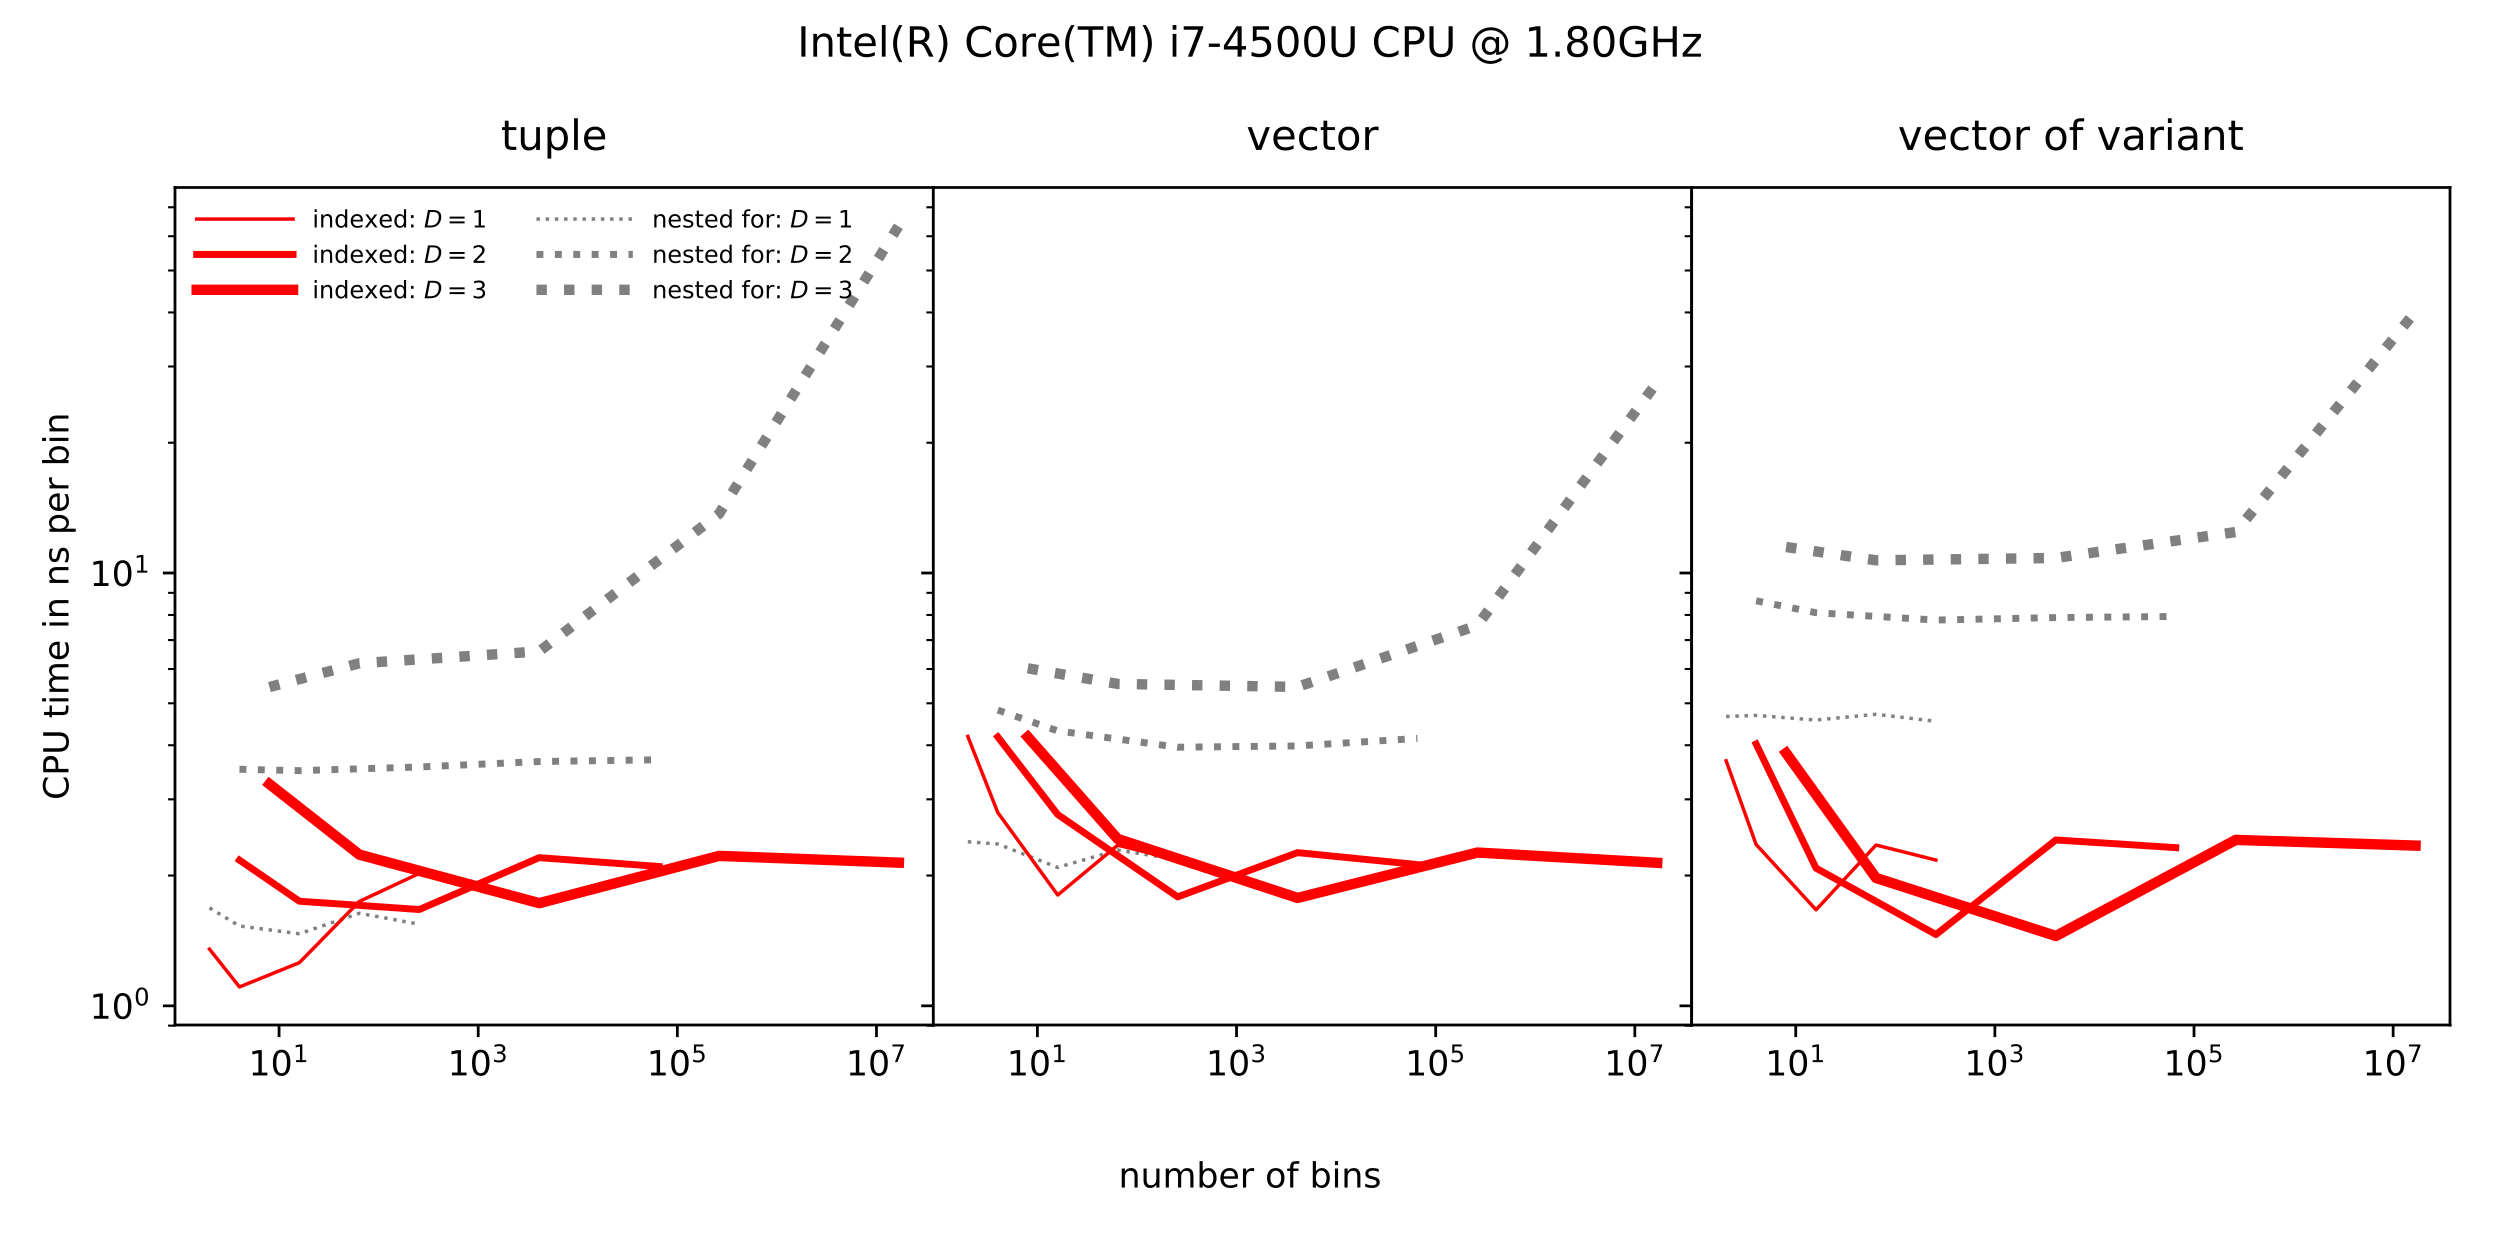 <?xml version="1.0" encoding="utf-8" standalone="no"?>
<!DOCTYPE svg PUBLIC "-//W3C//DTD SVG 1.1//EN"
  "http://www.w3.org/Graphics/SVG/1.1/DTD/svg11.dtd">
<!-- Created with matplotlib (https://matplotlib.org/) -->
<svg height="360pt" version="1.1" viewBox="0 0 720 360" width="720pt" xmlns="http://www.w3.org/2000/svg" xmlns:xlink="http://www.w3.org/1999/xlink">
 <defs>
  <style type="text/css">
*{stroke-linecap:butt;stroke-linejoin:round;}
  </style>
 </defs>
 <g id="figure_1">
  <g id="patch_1">
   <path d="M 0 360
L 720 360
L 720 0
L 0 0
z
" style="fill:#ffffff;"/>
  </g>
  <g id="axes_1">
   <g id="patch_2">
    <path d="M 50.4 295.2
L 268.8 295.2
L 268.8 54
L 50.4 54
z
" style="fill:#ffffff;"/>
   </g>
   <g id="matplotlib.axis_1">
    <g id="xtick_1">
     <g id="line2d_1">
      <defs>
       <path d="M 0 0
L 0 3.5
" id="m6eda4d4cc4" style="stroke:#000000;stroke-width:0.8;"/>
      </defs>
      <g>
       <use style="stroke:#000000;stroke-width:0.8;" x="80.371" xlink:href="#m6eda4d4cc4" y="295.2"/>
      </g>
     </g>
     <g id="text_1">
      <!-- $\mathdefault{10^{1}}$ -->
      <defs>
       <path d="M 12.406 8.297
L 28.516 8.297
L 28.516 63.922
L 10.984 60.406
L 10.984 69.391
L 28.422 72.906
L 38.281 72.906
L 38.281 8.297
L 54.391 8.297
L 54.391 0
L 12.406 0
z
" id="DejaVuSans-49"/>
       <path d="M 31.781 66.406
Q 24.172 66.406 20.328 58.906
Q 16.5 51.422 16.5 36.375
Q 16.5 21.391 20.328 13.891
Q 24.172 6.391 31.781 6.391
Q 39.453 6.391 43.281 13.891
Q 47.125 21.391 47.125 36.375
Q 47.125 51.422 43.281 58.906
Q 39.453 66.406 31.781 66.406
z
M 31.781 74.219
Q 44.047 74.219 50.516 64.516
Q 56.984 54.828 56.984 36.375
Q 56.984 17.969 50.516 8.266
Q 44.047 -1.422 31.781 -1.422
Q 19.531 -1.422 13.062 8.266
Q 6.594 17.969 6.594 36.375
Q 6.594 54.828 13.062 64.516
Q 19.531 74.219 31.781 74.219
z
" id="DejaVuSans-48"/>
      </defs>
      <g transform="translate(71.571 309.798)scale(0.1 -0.1)">
       <use transform="translate(0 0.684)" xlink:href="#DejaVuSans-49"/>
       <use transform="translate(63.623 0.684)" xlink:href="#DejaVuSans-48"/>
       <use transform="translate(128.203 38.966)scale(0.7)" xlink:href="#DejaVuSans-49"/>
      </g>
     </g>
    </g>
    <g id="xtick_2">
     <g id="line2d_2">
      <g>
       <use style="stroke:#000000;stroke-width:0.8;" x="137.724" xlink:href="#m6eda4d4cc4" y="295.2"/>
      </g>
     </g>
     <g id="text_2">
      <!-- $\mathdefault{10^{3}}$ -->
      <defs>
       <path d="M 40.578 39.312
Q 47.656 37.797 51.625 33
Q 55.609 28.219 55.609 21.188
Q 55.609 10.406 48.188 4.484
Q 40.766 -1.422 27.094 -1.422
Q 22.516 -1.422 17.656 -0.516
Q 12.797 0.391 7.625 2.203
L 7.625 11.719
Q 11.719 9.328 16.594 8.109
Q 21.484 6.891 26.812 6.891
Q 36.078 6.891 40.938 10.547
Q 45.797 14.203 45.797 21.188
Q 45.797 27.641 41.281 31.266
Q 36.766 34.906 28.719 34.906
L 20.219 34.906
L 20.219 43.016
L 29.109 43.016
Q 36.375 43.016 40.234 45.922
Q 44.094 48.828 44.094 54.297
Q 44.094 59.906 40.109 62.906
Q 36.141 65.922 28.719 65.922
Q 24.656 65.922 20.016 65.031
Q 15.375 64.156 9.812 62.312
L 9.812 71.094
Q 15.438 72.656 20.344 73.438
Q 25.25 74.219 29.594 74.219
Q 40.828 74.219 47.359 69.109
Q 53.906 64.016 53.906 55.328
Q 53.906 49.266 50.438 45.094
Q 46.969 40.922 40.578 39.312
z
" id="DejaVuSans-51"/>
      </defs>
      <g transform="translate(128.924 309.798)scale(0.1 -0.1)">
       <use transform="translate(0 0.766)" xlink:href="#DejaVuSans-49"/>
       <use transform="translate(63.623 0.766)" xlink:href="#DejaVuSans-48"/>
       <use transform="translate(128.203 39.047)scale(0.7)" xlink:href="#DejaVuSans-51"/>
      </g>
     </g>
    </g>
    <g id="xtick_3">
     <g id="line2d_3">
      <g>
       <use style="stroke:#000000;stroke-width:0.8;" x="195.076" xlink:href="#m6eda4d4cc4" y="295.2"/>
      </g>
     </g>
     <g id="text_3">
      <!-- $\mathdefault{10^{5}}$ -->
      <defs>
       <path d="M 10.797 72.906
L 49.516 72.906
L 49.516 64.594
L 19.828 64.594
L 19.828 46.734
Q 21.969 47.469 24.109 47.828
Q 26.266 48.188 28.422 48.188
Q 40.625 48.188 47.75 41.5
Q 54.891 34.812 54.891 23.391
Q 54.891 11.625 47.562 5.094
Q 40.234 -1.422 26.906 -1.422
Q 22.312 -1.422 17.547 -0.641
Q 12.797 0.141 7.719 1.703
L 7.719 11.625
Q 12.109 9.234 16.797 8.062
Q 21.484 6.891 26.703 6.891
Q 35.156 6.891 40.078 11.328
Q 45.016 15.766 45.016 23.391
Q 45.016 31 40.078 35.438
Q 35.156 39.891 26.703 39.891
Q 22.75 39.891 18.812 39.016
Q 14.891 38.141 10.797 36.281
z
" id="DejaVuSans-53"/>
      </defs>
      <g transform="translate(186.276 309.798)scale(0.1 -0.1)">
       <use transform="translate(0 0.684)" xlink:href="#DejaVuSans-49"/>
       <use transform="translate(63.623 0.684)" xlink:href="#DejaVuSans-48"/>
       <use transform="translate(128.203 38.966)scale(0.7)" xlink:href="#DejaVuSans-53"/>
      </g>
     </g>
    </g>
    <g id="xtick_4">
     <g id="line2d_4">
      <g>
       <use style="stroke:#000000;stroke-width:0.8;" x="252.429" xlink:href="#m6eda4d4cc4" y="295.2"/>
      </g>
     </g>
     <g id="text_4">
      <!-- $\mathdefault{10^{7}}$ -->
      <defs>
       <path d="M 8.203 72.906
L 55.078 72.906
L 55.078 68.703
L 28.609 0
L 18.312 0
L 43.219 64.594
L 8.203 64.594
z
" id="DejaVuSans-55"/>
      </defs>
      <g transform="translate(243.629 309.798)scale(0.1 -0.1)">
       <use transform="translate(0 0.684)" xlink:href="#DejaVuSans-49"/>
       <use transform="translate(63.623 0.684)" xlink:href="#DejaVuSans-48"/>
       <use transform="translate(128.203 38.966)scale(0.7)" xlink:href="#DejaVuSans-55"/>
      </g>
     </g>
    </g>
   </g>
   <g id="matplotlib.axis_2">
    <g id="ytick_1">
     <g id="line2d_5">
      <defs>
       <path d="M 0 0
L -3.5 0
" id="m97f4f6a214" style="stroke:#000000;stroke-width:0.8;"/>
      </defs>
      <g>
       <use style="stroke:#000000;stroke-width:0.8;" x="50.4" xlink:href="#m97f4f6a214" y="289.678"/>
      </g>
     </g>
     <g id="text_5">
      <!-- $\mathdefault{10^{0}}$ -->
      <g transform="translate(25.8 293.477)scale(0.1 -0.1)">
       <use transform="translate(0 0.766)" xlink:href="#DejaVuSans-49"/>
       <use transform="translate(63.623 0.766)" xlink:href="#DejaVuSans-48"/>
       <use transform="translate(128.203 39.047)scale(0.7)" xlink:href="#DejaVuSans-48"/>
      </g>
     </g>
    </g>
    <g id="ytick_2">
     <g id="line2d_6">
      <g>
       <use style="stroke:#000000;stroke-width:0.8;" x="50.4" xlink:href="#m97f4f6a214" y="165.03"/>
      </g>
     </g>
     <g id="text_6">
      <!-- $\mathdefault{10^{1}}$ -->
      <g transform="translate(25.8 168.829)scale(0.1 -0.1)">
       <use transform="translate(0 0.684)" xlink:href="#DejaVuSans-49"/>
       <use transform="translate(63.623 0.684)" xlink:href="#DejaVuSans-48"/>
       <use transform="translate(128.203 38.966)scale(0.7)" xlink:href="#DejaVuSans-49"/>
      </g>
     </g>
    </g>
    <g id="ytick_3">
     <g id="line2d_7">
      <defs>
       <path d="M 0 0
L -2 0
" id="m41b55c5ae5" style="stroke:#000000;stroke-width:0.6;"/>
      </defs>
      <g>
       <use style="stroke:#000000;stroke-width:0.6;" x="50.4" xlink:href="#m41b55c5ae5" y="295.381"/>
      </g>
     </g>
    </g>
    <g id="ytick_4">
     <g id="line2d_8">
      <g>
       <use style="stroke:#000000;stroke-width:0.6;" x="50.4" xlink:href="#m41b55c5ae5" y="252.155"/>
      </g>
     </g>
    </g>
    <g id="ytick_5">
     <g id="line2d_9">
      <g>
       <use style="stroke:#000000;stroke-width:0.6;" x="50.4" xlink:href="#m41b55c5ae5" y="230.206"/>
      </g>
     </g>
    </g>
    <g id="ytick_6">
     <g id="line2d_10">
      <g>
       <use style="stroke:#000000;stroke-width:0.6;" x="50.4" xlink:href="#m41b55c5ae5" y="214.632"/>
      </g>
     </g>
    </g>
    <g id="ytick_7">
     <g id="line2d_11">
      <g>
       <use style="stroke:#000000;stroke-width:0.6;" x="50.4" xlink:href="#m41b55c5ae5" y="202.553"/>
      </g>
     </g>
    </g>
    <g id="ytick_8">
     <g id="line2d_12">
      <g>
       <use style="stroke:#000000;stroke-width:0.6;" x="50.4" xlink:href="#m41b55c5ae5" y="192.683"/>
      </g>
     </g>
    </g>
    <g id="ytick_9">
     <g id="line2d_13">
      <g>
       <use style="stroke:#000000;stroke-width:0.6;" x="50.4" xlink:href="#m41b55c5ae5" y="184.338"/>
      </g>
     </g>
    </g>
    <g id="ytick_10">
     <g id="line2d_14">
      <g>
       <use style="stroke:#000000;stroke-width:0.6;" x="50.4" xlink:href="#m41b55c5ae5" y="177.109"/>
      </g>
     </g>
    </g>
    <g id="ytick_11">
     <g id="line2d_15">
      <g>
       <use style="stroke:#000000;stroke-width:0.6;" x="50.4" xlink:href="#m41b55c5ae5" y="170.733"/>
      </g>
     </g>
    </g>
    <g id="ytick_12">
     <g id="line2d_16">
      <g>
       <use style="stroke:#000000;stroke-width:0.6;" x="50.4" xlink:href="#m41b55c5ae5" y="127.507"/>
      </g>
     </g>
    </g>
    <g id="ytick_13">
     <g id="line2d_17">
      <g>
       <use style="stroke:#000000;stroke-width:0.6;" x="50.4" xlink:href="#m41b55c5ae5" y="105.558"/>
      </g>
     </g>
    </g>
    <g id="ytick_14">
     <g id="line2d_18">
      <g>
       <use style="stroke:#000000;stroke-width:0.6;" x="50.4" xlink:href="#m41b55c5ae5" y="89.984"/>
      </g>
     </g>
    </g>
    <g id="ytick_15">
     <g id="line2d_19">
      <g>
       <use style="stroke:#000000;stroke-width:0.6;" x="50.4" xlink:href="#m41b55c5ae5" y="77.905"/>
      </g>
     </g>
    </g>
    <g id="ytick_16">
     <g id="line2d_20">
      <g>
       <use style="stroke:#000000;stroke-width:0.6;" x="50.4" xlink:href="#m41b55c5ae5" y="68.035"/>
      </g>
     </g>
    </g>
    <g id="ytick_17">
     <g id="line2d_21">
      <g>
       <use style="stroke:#000000;stroke-width:0.6;" x="50.4" xlink:href="#m41b55c5ae5" y="59.69"/>
      </g>
     </g>
    </g>
    <g id="text_7">
     <!-- CPU time in ns per bin -->
     <defs>
      <path d="M 64.406 67.281
L 64.406 56.891
Q 59.422 61.531 53.781 63.812
Q 48.141 66.109 41.797 66.109
Q 29.297 66.109 22.656 58.469
Q 16.016 50.828 16.016 36.375
Q 16.016 21.969 22.656 14.328
Q 29.297 6.688 41.797 6.688
Q 48.141 6.688 53.781 8.984
Q 59.422 11.281 64.406 15.922
L 64.406 5.609
Q 59.234 2.094 53.438 0.328
Q 47.656 -1.422 41.219 -1.422
Q 24.656 -1.422 15.125 8.703
Q 5.609 18.844 5.609 36.375
Q 5.609 53.953 15.125 64.078
Q 24.656 74.219 41.219 74.219
Q 47.75 74.219 53.531 72.484
Q 59.328 70.75 64.406 67.281
z
" id="DejaVuSans-67"/>
      <path d="M 19.672 64.797
L 19.672 37.406
L 32.078 37.406
Q 38.969 37.406 42.719 40.969
Q 46.484 44.531 46.484 51.125
Q 46.484 57.672 42.719 61.234
Q 38.969 64.797 32.078 64.797
z
M 9.812 72.906
L 32.078 72.906
Q 44.344 72.906 50.609 67.359
Q 56.891 61.812 56.891 51.125
Q 56.891 40.328 50.609 34.812
Q 44.344 29.297 32.078 29.297
L 19.672 29.297
L 19.672 0
L 9.812 0
z
" id="DejaVuSans-80"/>
      <path d="M 8.688 72.906
L 18.609 72.906
L 18.609 28.609
Q 18.609 16.891 22.844 11.734
Q 27.094 6.594 36.625 6.594
Q 46.094 6.594 50.344 11.734
Q 54.594 16.891 54.594 28.609
L 54.594 72.906
L 64.5 72.906
L 64.5 27.391
Q 64.5 13.141 57.438 5.859
Q 50.391 -1.422 36.625 -1.422
Q 22.797 -1.422 15.734 5.859
Q 8.688 13.141 8.688 27.391
z
" id="DejaVuSans-85"/>
      <path id="DejaVuSans-32"/>
      <path d="M 18.312 70.219
L 18.312 54.688
L 36.812 54.688
L 36.812 47.703
L 18.312 47.703
L 18.312 18.016
Q 18.312 11.328 20.141 9.422
Q 21.969 7.516 27.594 7.516
L 36.812 7.516
L 36.812 0
L 27.594 0
Q 17.188 0 13.234 3.875
Q 9.281 7.766 9.281 18.016
L 9.281 47.703
L 2.688 47.703
L 2.688 54.688
L 9.281 54.688
L 9.281 70.219
z
" id="DejaVuSans-116"/>
      <path d="M 9.422 54.688
L 18.406 54.688
L 18.406 0
L 9.422 0
z
M 9.422 75.984
L 18.406 75.984
L 18.406 64.594
L 9.422 64.594
z
" id="DejaVuSans-105"/>
      <path d="M 52 44.188
Q 55.375 50.25 60.062 53.125
Q 64.75 56 71.094 56
Q 79.641 56 84.281 50.016
Q 88.922 44.047 88.922 33.016
L 88.922 0
L 79.891 0
L 79.891 32.719
Q 79.891 40.578 77.094 44.375
Q 74.312 48.188 68.609 48.188
Q 61.625 48.188 57.562 43.547
Q 53.516 38.922 53.516 30.906
L 53.516 0
L 44.484 0
L 44.484 32.719
Q 44.484 40.625 41.703 44.406
Q 38.922 48.188 33.109 48.188
Q 26.219 48.188 22.156 43.531
Q 18.109 38.875 18.109 30.906
L 18.109 0
L 9.078 0
L 9.078 54.688
L 18.109 54.688
L 18.109 46.188
Q 21.188 51.219 25.484 53.609
Q 29.781 56 35.688 56
Q 41.656 56 45.828 52.969
Q 50 49.953 52 44.188
z
" id="DejaVuSans-109"/>
      <path d="M 56.203 29.594
L 56.203 25.203
L 14.891 25.203
Q 15.484 15.922 20.484 11.062
Q 25.484 6.203 34.422 6.203
Q 39.594 6.203 44.453 7.469
Q 49.312 8.734 54.109 11.281
L 54.109 2.781
Q 49.266 0.734 44.188 -0.344
Q 39.109 -1.422 33.891 -1.422
Q 20.797 -1.422 13.156 6.188
Q 5.516 13.812 5.516 26.812
Q 5.516 40.234 12.766 48.109
Q 20.016 56 32.328 56
Q 43.359 56 49.781 48.891
Q 56.203 41.797 56.203 29.594
z
M 47.219 32.234
Q 47.125 39.594 43.094 43.984
Q 39.062 48.391 32.422 48.391
Q 24.906 48.391 20.391 44.141
Q 15.875 39.891 15.188 32.172
z
" id="DejaVuSans-101"/>
      <path d="M 54.891 33.016
L 54.891 0
L 45.906 0
L 45.906 32.719
Q 45.906 40.484 42.875 44.328
Q 39.844 48.188 33.797 48.188
Q 26.516 48.188 22.312 43.547
Q 18.109 38.922 18.109 30.906
L 18.109 0
L 9.078 0
L 9.078 54.688
L 18.109 54.688
L 18.109 46.188
Q 21.344 51.125 25.703 53.562
Q 30.078 56 35.797 56
Q 45.219 56 50.047 50.172
Q 54.891 44.344 54.891 33.016
z
" id="DejaVuSans-110"/>
      <path d="M 44.281 53.078
L 44.281 44.578
Q 40.484 46.531 36.375 47.5
Q 32.281 48.484 27.875 48.484
Q 21.188 48.484 17.844 46.438
Q 14.5 44.391 14.5 40.281
Q 14.5 37.156 16.891 35.375
Q 19.281 33.594 26.516 31.984
L 29.594 31.297
Q 39.156 29.25 43.188 25.516
Q 47.219 21.781 47.219 15.094
Q 47.219 7.469 41.188 3.016
Q 35.156 -1.422 24.609 -1.422
Q 20.219 -1.422 15.453 -0.562
Q 10.688 0.297 5.422 2
L 5.422 11.281
Q 10.406 8.688 15.234 7.391
Q 20.062 6.109 24.812 6.109
Q 31.156 6.109 34.562 8.281
Q 37.984 10.453 37.984 14.406
Q 37.984 18.062 35.516 20.016
Q 33.062 21.969 24.703 23.781
L 21.578 24.516
Q 13.234 26.266 9.516 29.906
Q 5.812 33.547 5.812 39.891
Q 5.812 47.609 11.281 51.797
Q 16.75 56 26.812 56
Q 31.781 56 36.172 55.266
Q 40.578 54.547 44.281 53.078
z
" id="DejaVuSans-115"/>
      <path d="M 18.109 8.203
L 18.109 -20.797
L 9.078 -20.797
L 9.078 54.688
L 18.109 54.688
L 18.109 46.391
Q 20.953 51.266 25.266 53.625
Q 29.594 56 35.594 56
Q 45.562 56 51.781 48.094
Q 58.016 40.188 58.016 27.297
Q 58.016 14.406 51.781 6.484
Q 45.562 -1.422 35.594 -1.422
Q 29.594 -1.422 25.266 0.953
Q 20.953 3.328 18.109 8.203
z
M 48.688 27.297
Q 48.688 37.203 44.609 42.844
Q 40.531 48.484 33.406 48.484
Q 26.266 48.484 22.188 42.844
Q 18.109 37.203 18.109 27.297
Q 18.109 17.391 22.188 11.75
Q 26.266 6.109 33.406 6.109
Q 40.531 6.109 44.609 11.75
Q 48.688 17.391 48.688 27.297
z
" id="DejaVuSans-112"/>
      <path d="M 41.109 46.297
Q 39.594 47.172 37.812 47.578
Q 36.031 48 33.891 48
Q 26.266 48 22.188 43.047
Q 18.109 38.094 18.109 28.812
L 18.109 0
L 9.078 0
L 9.078 54.688
L 18.109 54.688
L 18.109 46.188
Q 20.953 51.172 25.484 53.578
Q 30.031 56 36.531 56
Q 37.453 56 38.578 55.875
Q 39.703 55.766 41.062 55.516
z
" id="DejaVuSans-114"/>
      <path d="M 48.688 27.297
Q 48.688 37.203 44.609 42.844
Q 40.531 48.484 33.406 48.484
Q 26.266 48.484 22.188 42.844
Q 18.109 37.203 18.109 27.297
Q 18.109 17.391 22.188 11.75
Q 26.266 6.109 33.406 6.109
Q 40.531 6.109 44.609 11.75
Q 48.688 17.391 48.688 27.297
z
M 18.109 46.391
Q 20.953 51.266 25.266 53.625
Q 29.594 56 35.594 56
Q 45.562 56 51.781 48.094
Q 58.016 40.188 58.016 27.297
Q 58.016 14.406 51.781 6.484
Q 45.562 -1.422 35.594 -1.422
Q 29.594 -1.422 25.266 0.953
Q 20.953 3.328 18.109 8.203
L 18.109 0
L 9.078 0
L 9.078 75.984
L 18.109 75.984
z
" id="DejaVuSans-98"/>
     </defs>
     <g transform="translate(19.72 230.377)rotate(-90)scale(0.1 -0.1)">
      <use xlink:href="#DejaVuSans-67"/>
      <use x="69.824" xlink:href="#DejaVuSans-80"/>
      <use x="130.127" xlink:href="#DejaVuSans-85"/>
      <use x="203.32" xlink:href="#DejaVuSans-32"/>
      <use x="235.107" xlink:href="#DejaVuSans-116"/>
      <use x="274.316" xlink:href="#DejaVuSans-105"/>
      <use x="302.1" xlink:href="#DejaVuSans-109"/>
      <use x="399.512" xlink:href="#DejaVuSans-101"/>
      <use x="461.035" xlink:href="#DejaVuSans-32"/>
      <use x="492.822" xlink:href="#DejaVuSans-105"/>
      <use x="520.605" xlink:href="#DejaVuSans-110"/>
      <use x="583.984" xlink:href="#DejaVuSans-32"/>
      <use x="615.771" xlink:href="#DejaVuSans-110"/>
      <use x="679.15" xlink:href="#DejaVuSans-115"/>
      <use x="731.25" xlink:href="#DejaVuSans-32"/>
      <use x="763.037" xlink:href="#DejaVuSans-112"/>
      <use x="826.514" xlink:href="#DejaVuSans-101"/>
      <use x="888.037" xlink:href="#DejaVuSans-114"/>
      <use x="929.15" xlink:href="#DejaVuSans-32"/>
      <use x="960.938" xlink:href="#DejaVuSans-98"/>
      <use x="1024.414" xlink:href="#DejaVuSans-105"/>
      <use x="1052.197" xlink:href="#DejaVuSans-110"/>
     </g>
    </g>
   </g>
   <g id="line2d_22">
    <path clip-path="url(#p06d6b278ba)" d="M 60.327 261.465
L 68.96 266.68
L 86.225 268.919
L 103.489 263.03
L 120.754 266.16
" style="fill:none;stroke:#808080;stroke-dasharray:1,1.65;stroke-dashoffset:0;"/>
   </g>
   <g id="line2d_23">
    <path clip-path="url(#p06d6b278ba)" d="M 60.327 273.339
L 68.96 284.236
L 86.225 277.241
L 103.489 259.608
L 120.754 251.538
" style="fill:none;stroke:#ff0000;stroke-linecap:square;"/>
   </g>
   <g id="line2d_24">
    <path clip-path="url(#p06d6b278ba)" d="M 68.96 221.554
L 86.225 221.947
L 120.754 220.889
L 155.284 219.321
L 189.813 218.812
" style="fill:none;stroke:#808080;stroke-dasharray:2,3.3;stroke-dashoffset:0;stroke-width:2;"/>
   </g>
   <g id="line2d_25">
    <path clip-path="url(#p06d6b278ba)" d="M 68.96 247.717
L 86.225 259.551
L 120.754 261.941
L 155.284 247.002
L 189.813 249.554
" style="fill:none;stroke:#ff0000;stroke-linecap:square;stroke-width:2;"/>
   </g>
   <g id="line2d_26">
    <path clip-path="url(#p06d6b278ba)" d="M 77.592 197.859
L 103.489 191.026
L 155.284 187.611
L 207.078 147.986
L 258.873 64.964
" style="fill:none;stroke:#808080;stroke-dasharray:3,4.95;stroke-dashoffset:0;stroke-width:3;"/>
   </g>
   <g id="line2d_27">
    <path clip-path="url(#p06d6b278ba)" d="M 77.592 225.816
L 103.489 246.138
L 155.284 260.115
L 207.078 246.496
L 258.873 248.446
" style="fill:none;stroke:#ff0000;stroke-linecap:square;stroke-width:3;"/>
   </g>
   <g id="patch_3">
    <path d="M 50.4 295.2
L 50.4 54
" style="fill:none;stroke:#000000;stroke-linecap:square;stroke-linejoin:miter;stroke-width:0.8;"/>
   </g>
   <g id="patch_4">
    <path d="M 268.8 295.2
L 268.8 54
" style="fill:none;stroke:#000000;stroke-linecap:square;stroke-linejoin:miter;stroke-width:0.8;"/>
   </g>
   <g id="patch_5">
    <path d="M 50.4 295.2
L 268.8 295.2
" style="fill:none;stroke:#000000;stroke-linecap:square;stroke-linejoin:miter;stroke-width:0.8;"/>
   </g>
   <g id="patch_6">
    <path d="M 50.4 54
L 268.8 54
" style="fill:none;stroke:#000000;stroke-linecap:square;stroke-linejoin:miter;stroke-width:0.8;"/>
   </g>
   <g id="text_8">
    <!-- tuple -->
    <defs>
     <path d="M 8.5 21.578
L 8.5 54.688
L 17.484 54.688
L 17.484 21.922
Q 17.484 14.156 20.5 10.266
Q 23.531 6.391 29.594 6.391
Q 36.859 6.391 41.078 11.031
Q 45.312 15.672 45.312 23.688
L 45.312 54.688
L 54.297 54.688
L 54.297 0
L 45.312 0
L 45.312 8.406
Q 42.047 3.422 37.719 1
Q 33.406 -1.422 27.688 -1.422
Q 18.266 -1.422 13.375 4.438
Q 8.5 10.297 8.5 21.578
z
M 31.109 56
z
" id="DejaVuSans-117"/>
     <path d="M 9.422 75.984
L 18.406 75.984
L 18.406 0
L 9.422 0
z
" id="DejaVuSans-108"/>
    </defs>
    <g transform="translate(144.278 43.176)scale(0.12 -0.12)">
     <use xlink:href="#DejaVuSans-116"/>
     <use x="39.209" xlink:href="#DejaVuSans-117"/>
     <use x="102.588" xlink:href="#DejaVuSans-112"/>
     <use x="166.064" xlink:href="#DejaVuSans-108"/>
     <use x="193.848" xlink:href="#DejaVuSans-101"/>
    </g>
   </g>
   <g id="legend_1">
    <g id="line2d_28">
     <path d="M 56.646 63.09
L 84.406 63.09
" style="fill:none;stroke:#ff0000;stroke-linecap:square;"/>
    </g>
    <g id="line2d_29"/>
    <g id="text_9">
     <!-- indexed: $D=1$ -->
     <defs>
      <path d="M 45.406 46.391
L 45.406 75.984
L 54.391 75.984
L 54.391 0
L 45.406 0
L 45.406 8.203
Q 42.578 3.328 38.25 0.953
Q 33.938 -1.422 27.875 -1.422
Q 17.969 -1.422 11.734 6.484
Q 5.516 14.406 5.516 27.297
Q 5.516 40.188 11.734 48.094
Q 17.969 56 27.875 56
Q 33.938 56 38.25 53.625
Q 42.578 51.266 45.406 46.391
z
M 14.797 27.297
Q 14.797 17.391 18.875 11.75
Q 22.953 6.109 30.078 6.109
Q 37.203 6.109 41.297 11.75
Q 45.406 17.391 45.406 27.297
Q 45.406 37.203 41.297 42.844
Q 37.203 48.484 30.078 48.484
Q 22.953 48.484 18.875 42.844
Q 14.797 37.203 14.797 27.297
z
" id="DejaVuSans-100"/>
      <path d="M 54.891 54.688
L 35.109 28.078
L 55.906 0
L 45.312 0
L 29.391 21.484
L 13.484 0
L 2.875 0
L 24.125 28.609
L 4.688 54.688
L 15.281 54.688
L 29.781 35.203
L 44.281 54.688
z
" id="DejaVuSans-120"/>
      <path d="M 11.719 12.406
L 22.016 12.406
L 22.016 0
L 11.719 0
z
M 11.719 51.703
L 22.016 51.703
L 22.016 39.312
L 11.719 39.312
z
" id="DejaVuSans-58"/>
      <path d="M 16.891 72.906
L 38.094 72.906
Q 54.984 72.906 63.594 65.75
Q 72.219 58.594 72.219 44.484
Q 72.219 35.156 68.938 26.531
Q 65.672 17.922 59.906 12.016
Q 54.109 5.953 45.172 2.969
Q 36.234 0 24.031 0
L 2.688 0
z
M 25.203 64.797
L 14.203 8.109
L 27.094 8.109
Q 43.656 8.109 52.734 17.625
Q 61.812 27.156 61.812 44.484
Q 61.812 54.984 55.953 59.891
Q 50.094 64.797 37.594 64.797
z
" id="DejaVuSans-Oblique-68"/>
      <path d="M 10.594 45.406
L 73.188 45.406
L 73.188 37.203
L 10.594 37.203
z
M 10.594 25.484
L 73.188 25.484
L 73.188 17.188
L 10.594 17.188
z
" id="DejaVuSans-61"/>
     </defs>
     <g transform="translate(89.958 65.519)scale(0.069 -0.069)">
      <use transform="translate(0 0.016)" xlink:href="#DejaVuSans-105"/>
      <use transform="translate(27.783 0.016)" xlink:href="#DejaVuSans-110"/>
      <use transform="translate(91.162 0.016)" xlink:href="#DejaVuSans-100"/>
      <use transform="translate(154.639 0.016)" xlink:href="#DejaVuSans-101"/>
      <use transform="translate(216.162 0.016)" xlink:href="#DejaVuSans-120"/>
      <use transform="translate(275.342 0.016)" xlink:href="#DejaVuSans-101"/>
      <use transform="translate(336.865 0.016)" xlink:href="#DejaVuSans-100"/>
      <use transform="translate(400.342 0.016)" xlink:href="#DejaVuSans-58"/>
      <use transform="translate(434.033 0.016)" xlink:href="#DejaVuSans-32"/>
      <use transform="translate(465.82 0.016)" xlink:href="#DejaVuSans-Oblique-68"/>
      <use transform="translate(562.305 0.016)" xlink:href="#DejaVuSans-61"/>
      <use transform="translate(665.576 0.016)" xlink:href="#DejaVuSans-49"/>
     </g>
    </g>
    <g id="line2d_30">
     <path d="M 56.646 73.277
L 84.406 73.277
" style="fill:none;stroke:#ff0000;stroke-linecap:square;stroke-width:2;"/>
    </g>
    <g id="line2d_31"/>
    <g id="text_10">
     <!-- indexed: $D=2$ -->
     <defs>
      <path d="M 19.188 8.297
L 53.609 8.297
L 53.609 0
L 7.328 0
L 7.328 8.297
Q 12.938 14.109 22.625 23.891
Q 32.328 33.688 34.812 36.531
Q 39.547 41.844 41.422 45.531
Q 43.312 49.219 43.312 52.781
Q 43.312 58.594 39.234 62.25
Q 35.156 65.922 28.609 65.922
Q 23.969 65.922 18.812 64.312
Q 13.672 62.703 7.812 59.422
L 7.812 69.391
Q 13.766 71.781 18.938 73
Q 24.125 74.219 28.422 74.219
Q 39.75 74.219 46.484 68.547
Q 53.219 62.891 53.219 53.422
Q 53.219 48.922 51.531 44.891
Q 49.859 40.875 45.406 35.406
Q 44.188 33.984 37.641 27.219
Q 31.109 20.453 19.188 8.297
z
" id="DejaVuSans-50"/>
     </defs>
     <g transform="translate(89.958 75.706)scale(0.069 -0.069)">
      <use transform="translate(0 0.016)" xlink:href="#DejaVuSans-105"/>
      <use transform="translate(27.783 0.016)" xlink:href="#DejaVuSans-110"/>
      <use transform="translate(91.162 0.016)" xlink:href="#DejaVuSans-100"/>
      <use transform="translate(154.639 0.016)" xlink:href="#DejaVuSans-101"/>
      <use transform="translate(216.162 0.016)" xlink:href="#DejaVuSans-120"/>
      <use transform="translate(275.342 0.016)" xlink:href="#DejaVuSans-101"/>
      <use transform="translate(336.865 0.016)" xlink:href="#DejaVuSans-100"/>
      <use transform="translate(400.342 0.016)" xlink:href="#DejaVuSans-58"/>
      <use transform="translate(434.033 0.016)" xlink:href="#DejaVuSans-32"/>
      <use transform="translate(465.82 0.016)" xlink:href="#DejaVuSans-Oblique-68"/>
      <use transform="translate(562.305 0.016)" xlink:href="#DejaVuSans-61"/>
      <use transform="translate(665.576 0.016)" xlink:href="#DejaVuSans-50"/>
     </g>
    </g>
    <g id="line2d_32">
     <path d="M 56.646 83.464
L 84.406 83.464
" style="fill:none;stroke:#ff0000;stroke-linecap:square;stroke-width:3;"/>
    </g>
    <g id="line2d_33"/>
    <g id="text_11">
     <!-- indexed: $D=3$ -->
     <g transform="translate(89.958 85.893)scale(0.069 -0.069)">
      <use transform="translate(0 0.016)" xlink:href="#DejaVuSans-105"/>
      <use transform="translate(27.783 0.016)" xlink:href="#DejaVuSans-110"/>
      <use transform="translate(91.162 0.016)" xlink:href="#DejaVuSans-100"/>
      <use transform="translate(154.639 0.016)" xlink:href="#DejaVuSans-101"/>
      <use transform="translate(216.162 0.016)" xlink:href="#DejaVuSans-120"/>
      <use transform="translate(275.342 0.016)" xlink:href="#DejaVuSans-101"/>
      <use transform="translate(336.865 0.016)" xlink:href="#DejaVuSans-100"/>
      <use transform="translate(400.342 0.016)" xlink:href="#DejaVuSans-58"/>
      <use transform="translate(434.033 0.016)" xlink:href="#DejaVuSans-32"/>
      <use transform="translate(465.82 0.016)" xlink:href="#DejaVuSans-Oblique-68"/>
      <use transform="translate(562.305 0.016)" xlink:href="#DejaVuSans-61"/>
      <use transform="translate(665.576 0.016)" xlink:href="#DejaVuSans-51"/>
     </g>
    </g>
    <g id="line2d_34">
     <path d="M 154.5 63.09
L 182.26 63.09
" style="fill:none;stroke:#808080;stroke-dasharray:1,1.65;stroke-dashoffset:0;"/>
    </g>
    <g id="line2d_35"/>
    <g id="text_12">
     <!-- nested for: $D=1$ -->
     <defs>
      <path d="M 37.109 75.984
L 37.109 68.5
L 28.516 68.5
Q 23.688 68.5 21.797 66.547
Q 19.922 64.594 19.922 59.516
L 19.922 54.688
L 34.719 54.688
L 34.719 47.703
L 19.922 47.703
L 19.922 0
L 10.891 0
L 10.891 47.703
L 2.297 47.703
L 2.297 54.688
L 10.891 54.688
L 10.891 58.5
Q 10.891 67.625 15.141 71.797
Q 19.391 75.984 28.609 75.984
z
" id="DejaVuSans-102"/>
      <path d="M 30.609 48.391
Q 23.391 48.391 19.188 42.75
Q 14.984 37.109 14.984 27.297
Q 14.984 17.484 19.156 11.844
Q 23.344 6.203 30.609 6.203
Q 37.797 6.203 41.984 11.859
Q 46.188 17.531 46.188 27.297
Q 46.188 37.016 41.984 42.703
Q 37.797 48.391 30.609 48.391
z
M 30.609 56
Q 42.328 56 49.016 48.375
Q 55.719 40.766 55.719 27.297
Q 55.719 13.875 49.016 6.219
Q 42.328 -1.422 30.609 -1.422
Q 18.844 -1.422 12.172 6.219
Q 5.516 13.875 5.516 27.297
Q 5.516 40.766 12.172 48.375
Q 18.844 56 30.609 56
z
" id="DejaVuSans-111"/>
     </defs>
     <g transform="translate(187.812 65.519)scale(0.069 -0.069)">
      <use transform="translate(0 0.016)" xlink:href="#DejaVuSans-110"/>
      <use transform="translate(63.379 0.016)" xlink:href="#DejaVuSans-101"/>
      <use transform="translate(124.902 0.016)" xlink:href="#DejaVuSans-115"/>
      <use transform="translate(177.002 0.016)" xlink:href="#DejaVuSans-116"/>
      <use transform="translate(216.211 0.016)" xlink:href="#DejaVuSans-101"/>
      <use transform="translate(277.734 0.016)" xlink:href="#DejaVuSans-100"/>
      <use transform="translate(341.211 0.016)" xlink:href="#DejaVuSans-32"/>
      <use transform="translate(372.998 0.016)" xlink:href="#DejaVuSans-102"/>
      <use transform="translate(408.203 0.016)" xlink:href="#DejaVuSans-111"/>
      <use transform="translate(469.385 0.016)" xlink:href="#DejaVuSans-114"/>
      <use transform="translate(510.498 0.016)" xlink:href="#DejaVuSans-58"/>
      <use transform="translate(544.189 0.016)" xlink:href="#DejaVuSans-32"/>
      <use transform="translate(575.977 0.016)" xlink:href="#DejaVuSans-Oblique-68"/>
      <use transform="translate(672.461 0.016)" xlink:href="#DejaVuSans-61"/>
      <use transform="translate(775.732 0.016)" xlink:href="#DejaVuSans-49"/>
     </g>
    </g>
    <g id="line2d_36">
     <path d="M 154.5 73.277
L 182.26 73.277
" style="fill:none;stroke:#808080;stroke-dasharray:2,3.3;stroke-dashoffset:0;stroke-width:2;"/>
    </g>
    <g id="line2d_37"/>
    <g id="text_13">
     <!-- nested for: $D=2$ -->
     <g transform="translate(187.812 75.706)scale(0.069 -0.069)">
      <use transform="translate(0 0.016)" xlink:href="#DejaVuSans-110"/>
      <use transform="translate(63.379 0.016)" xlink:href="#DejaVuSans-101"/>
      <use transform="translate(124.902 0.016)" xlink:href="#DejaVuSans-115"/>
      <use transform="translate(177.002 0.016)" xlink:href="#DejaVuSans-116"/>
      <use transform="translate(216.211 0.016)" xlink:href="#DejaVuSans-101"/>
      <use transform="translate(277.734 0.016)" xlink:href="#DejaVuSans-100"/>
      <use transform="translate(341.211 0.016)" xlink:href="#DejaVuSans-32"/>
      <use transform="translate(372.998 0.016)" xlink:href="#DejaVuSans-102"/>
      <use transform="translate(408.203 0.016)" xlink:href="#DejaVuSans-111"/>
      <use transform="translate(469.385 0.016)" xlink:href="#DejaVuSans-114"/>
      <use transform="translate(510.498 0.016)" xlink:href="#DejaVuSans-58"/>
      <use transform="translate(544.189 0.016)" xlink:href="#DejaVuSans-32"/>
      <use transform="translate(575.977 0.016)" xlink:href="#DejaVuSans-Oblique-68"/>
      <use transform="translate(672.461 0.016)" xlink:href="#DejaVuSans-61"/>
      <use transform="translate(775.732 0.016)" xlink:href="#DejaVuSans-50"/>
     </g>
    </g>
    <g id="line2d_38">
     <path d="M 154.5 83.464
L 182.26 83.464
" style="fill:none;stroke:#808080;stroke-dasharray:3,4.95;stroke-dashoffset:0;stroke-width:3;"/>
    </g>
    <g id="line2d_39"/>
    <g id="text_14">
     <!-- nested for: $D=3$ -->
     <g transform="translate(187.812 85.893)scale(0.069 -0.069)">
      <use transform="translate(0 0.016)" xlink:href="#DejaVuSans-110"/>
      <use transform="translate(63.379 0.016)" xlink:href="#DejaVuSans-101"/>
      <use transform="translate(124.902 0.016)" xlink:href="#DejaVuSans-115"/>
      <use transform="translate(177.002 0.016)" xlink:href="#DejaVuSans-116"/>
      <use transform="translate(216.211 0.016)" xlink:href="#DejaVuSans-101"/>
      <use transform="translate(277.734 0.016)" xlink:href="#DejaVuSans-100"/>
      <use transform="translate(341.211 0.016)" xlink:href="#DejaVuSans-32"/>
      <use transform="translate(372.998 0.016)" xlink:href="#DejaVuSans-102"/>
      <use transform="translate(408.203 0.016)" xlink:href="#DejaVuSans-111"/>
      <use transform="translate(469.385 0.016)" xlink:href="#DejaVuSans-114"/>
      <use transform="translate(510.498 0.016)" xlink:href="#DejaVuSans-58"/>
      <use transform="translate(544.189 0.016)" xlink:href="#DejaVuSans-32"/>
      <use transform="translate(575.977 0.016)" xlink:href="#DejaVuSans-Oblique-68"/>
      <use transform="translate(672.461 0.016)" xlink:href="#DejaVuSans-61"/>
      <use transform="translate(775.732 0.016)" xlink:href="#DejaVuSans-51"/>
     </g>
    </g>
   </g>
  </g>
  <g id="axes_2">
   <g id="patch_7">
    <path d="M 268.8 295.2
L 487.2 295.2
L 487.2 54
L 268.8 54
z
" style="fill:#ffffff;"/>
   </g>
   <g id="matplotlib.axis_3">
    <g id="xtick_5">
     <g id="line2d_40">
      <g>
       <use style="stroke:#000000;stroke-width:0.8;" x="298.771" xlink:href="#m6eda4d4cc4" y="295.2"/>
      </g>
     </g>
     <g id="text_15">
      <!-- $\mathdefault{10^{1}}$ -->
      <g transform="translate(289.971 309.798)scale(0.1 -0.1)">
       <use transform="translate(0 0.684)" xlink:href="#DejaVuSans-49"/>
       <use transform="translate(63.623 0.684)" xlink:href="#DejaVuSans-48"/>
       <use transform="translate(128.203 38.966)scale(0.7)" xlink:href="#DejaVuSans-49"/>
      </g>
     </g>
    </g>
    <g id="xtick_6">
     <g id="line2d_41">
      <g>
       <use style="stroke:#000000;stroke-width:0.8;" x="356.124" xlink:href="#m6eda4d4cc4" y="295.2"/>
      </g>
     </g>
     <g id="text_16">
      <!-- $\mathdefault{10^{3}}$ -->
      <g transform="translate(347.324 309.798)scale(0.1 -0.1)">
       <use transform="translate(0 0.766)" xlink:href="#DejaVuSans-49"/>
       <use transform="translate(63.623 0.766)" xlink:href="#DejaVuSans-48"/>
       <use transform="translate(128.203 39.047)scale(0.7)" xlink:href="#DejaVuSans-51"/>
      </g>
     </g>
    </g>
    <g id="xtick_7">
     <g id="line2d_42">
      <g>
       <use style="stroke:#000000;stroke-width:0.8;" x="413.476" xlink:href="#m6eda4d4cc4" y="295.2"/>
      </g>
     </g>
     <g id="text_17">
      <!-- $\mathdefault{10^{5}}$ -->
      <g transform="translate(404.676 309.798)scale(0.1 -0.1)">
       <use transform="translate(0 0.684)" xlink:href="#DejaVuSans-49"/>
       <use transform="translate(63.623 0.684)" xlink:href="#DejaVuSans-48"/>
       <use transform="translate(128.203 38.966)scale(0.7)" xlink:href="#DejaVuSans-53"/>
      </g>
     </g>
    </g>
    <g id="xtick_8">
     <g id="line2d_43">
      <g>
       <use style="stroke:#000000;stroke-width:0.8;" x="470.829" xlink:href="#m6eda4d4cc4" y="295.2"/>
      </g>
     </g>
     <g id="text_18">
      <!-- $\mathdefault{10^{7}}$ -->
      <g transform="translate(462.029 309.798)scale(0.1 -0.1)">
       <use transform="translate(0 0.684)" xlink:href="#DejaVuSans-49"/>
       <use transform="translate(63.623 0.684)" xlink:href="#DejaVuSans-48"/>
       <use transform="translate(128.203 38.966)scale(0.7)" xlink:href="#DejaVuSans-55"/>
      </g>
     </g>
    </g>
   </g>
   <g id="matplotlib.axis_4">
    <g id="ytick_18">
     <g id="line2d_44">
      <g>
       <use style="stroke:#000000;stroke-width:0.8;" x="268.8" xlink:href="#m97f4f6a214" y="289.678"/>
      </g>
     </g>
    </g>
    <g id="ytick_19">
     <g id="line2d_45">
      <g>
       <use style="stroke:#000000;stroke-width:0.8;" x="268.8" xlink:href="#m97f4f6a214" y="165.03"/>
      </g>
     </g>
    </g>
    <g id="ytick_20">
     <g id="line2d_46">
      <g>
       <use style="stroke:#000000;stroke-width:0.6;" x="268.8" xlink:href="#m41b55c5ae5" y="295.381"/>
      </g>
     </g>
    </g>
    <g id="ytick_21">
     <g id="line2d_47">
      <g>
       <use style="stroke:#000000;stroke-width:0.6;" x="268.8" xlink:href="#m41b55c5ae5" y="252.155"/>
      </g>
     </g>
    </g>
    <g id="ytick_22">
     <g id="line2d_48">
      <g>
       <use style="stroke:#000000;stroke-width:0.6;" x="268.8" xlink:href="#m41b55c5ae5" y="230.206"/>
      </g>
     </g>
    </g>
    <g id="ytick_23">
     <g id="line2d_49">
      <g>
       <use style="stroke:#000000;stroke-width:0.6;" x="268.8" xlink:href="#m41b55c5ae5" y="214.632"/>
      </g>
     </g>
    </g>
    <g id="ytick_24">
     <g id="line2d_50">
      <g>
       <use style="stroke:#000000;stroke-width:0.6;" x="268.8" xlink:href="#m41b55c5ae5" y="202.553"/>
      </g>
     </g>
    </g>
    <g id="ytick_25">
     <g id="line2d_51">
      <g>
       <use style="stroke:#000000;stroke-width:0.6;" x="268.8" xlink:href="#m41b55c5ae5" y="192.683"/>
      </g>
     </g>
    </g>
    <g id="ytick_26">
     <g id="line2d_52">
      <g>
       <use style="stroke:#000000;stroke-width:0.6;" x="268.8" xlink:href="#m41b55c5ae5" y="184.338"/>
      </g>
     </g>
    </g>
    <g id="ytick_27">
     <g id="line2d_53">
      <g>
       <use style="stroke:#000000;stroke-width:0.6;" x="268.8" xlink:href="#m41b55c5ae5" y="177.109"/>
      </g>
     </g>
    </g>
    <g id="ytick_28">
     <g id="line2d_54">
      <g>
       <use style="stroke:#000000;stroke-width:0.6;" x="268.8" xlink:href="#m41b55c5ae5" y="170.733"/>
      </g>
     </g>
    </g>
    <g id="ytick_29">
     <g id="line2d_55">
      <g>
       <use style="stroke:#000000;stroke-width:0.6;" x="268.8" xlink:href="#m41b55c5ae5" y="127.507"/>
      </g>
     </g>
    </g>
    <g id="ytick_30">
     <g id="line2d_56">
      <g>
       <use style="stroke:#000000;stroke-width:0.6;" x="268.8" xlink:href="#m41b55c5ae5" y="105.558"/>
      </g>
     </g>
    </g>
    <g id="ytick_31">
     <g id="line2d_57">
      <g>
       <use style="stroke:#000000;stroke-width:0.6;" x="268.8" xlink:href="#m41b55c5ae5" y="89.984"/>
      </g>
     </g>
    </g>
    <g id="ytick_32">
     <g id="line2d_58">
      <g>
       <use style="stroke:#000000;stroke-width:0.6;" x="268.8" xlink:href="#m41b55c5ae5" y="77.905"/>
      </g>
     </g>
    </g>
    <g id="ytick_33">
     <g id="line2d_59">
      <g>
       <use style="stroke:#000000;stroke-width:0.6;" x="268.8" xlink:href="#m41b55c5ae5" y="68.035"/>
      </g>
     </g>
    </g>
    <g id="ytick_34">
     <g id="line2d_60">
      <g>
       <use style="stroke:#000000;stroke-width:0.6;" x="268.8" xlink:href="#m41b55c5ae5" y="59.69"/>
      </g>
     </g>
    </g>
   </g>
   <g id="line2d_61">
    <path clip-path="url(#pb9ccad6be3)" d="M 278.727 242.426
L 287.36 243.075
L 304.625 249.816
L 321.889 244.816
L 339.154 247.552
" style="fill:none;stroke:#808080;stroke-dasharray:1,1.65;stroke-dashoffset:0;"/>
   </g>
   <g id="line2d_62">
    <path clip-path="url(#pb9ccad6be3)" d="M 278.727 212.094
L 287.36 234.004
L 304.625 257.759
L 321.889 243.412
L 339.154 247.64
" style="fill:none;stroke:#ff0000;stroke-linecap:square;"/>
   </g>
   <g id="line2d_63">
    <path clip-path="url(#pb9ccad6be3)" d="M 287.36 204.502
L 304.625 210.494
L 339.154 215.191
L 373.684 214.83
L 408.213 212.675
" style="fill:none;stroke:#808080;stroke-dasharray:2,3.3;stroke-dashoffset:0;stroke-width:2;"/>
   </g>
   <g id="line2d_64">
    <path clip-path="url(#pb9ccad6be3)" d="M 287.36 212.233
L 304.625 234.588
L 339.154 258.294
L 373.684 245.558
L 408.213 249.01
" style="fill:none;stroke:#ff0000;stroke-linecap:square;stroke-width:2;"/>
   </g>
   <g id="line2d_65">
    <path clip-path="url(#pb9ccad6be3)" d="M 295.992 192.466
L 321.889 196.973
L 373.684 197.825
L 425.478 180.11
L 477.273 110.066
" style="fill:none;stroke:#808080;stroke-dasharray:3,4.95;stroke-dashoffset:0;stroke-width:3;"/>
   </g>
   <g id="line2d_66">
    <path clip-path="url(#pb9ccad6be3)" d="M 295.992 212.232
L 321.889 241.614
L 373.684 258.606
L 425.478 245.533
L 477.273 248.493
" style="fill:none;stroke:#ff0000;stroke-linecap:square;stroke-width:3;"/>
   </g>
   <g id="patch_8">
    <path d="M 268.8 295.2
L 268.8 54
" style="fill:none;stroke:#000000;stroke-linecap:square;stroke-linejoin:miter;stroke-width:0.8;"/>
   </g>
   <g id="patch_9">
    <path d="M 487.2 295.2
L 487.2 54
" style="fill:none;stroke:#000000;stroke-linecap:square;stroke-linejoin:miter;stroke-width:0.8;"/>
   </g>
   <g id="patch_10">
    <path d="M 268.8 295.2
L 487.2 295.2
" style="fill:none;stroke:#000000;stroke-linecap:square;stroke-linejoin:miter;stroke-width:0.8;"/>
   </g>
   <g id="patch_11">
    <path d="M 268.8 54
L 487.2 54
" style="fill:none;stroke:#000000;stroke-linecap:square;stroke-linejoin:miter;stroke-width:0.8;"/>
   </g>
   <g id="text_19">
    <!-- vector -->
    <defs>
     <path d="M 2.984 54.688
L 12.5 54.688
L 29.594 8.797
L 46.688 54.688
L 56.203 54.688
L 35.688 0
L 23.484 0
z
" id="DejaVuSans-118"/>
     <path d="M 48.781 52.594
L 48.781 44.188
Q 44.969 46.297 41.141 47.344
Q 37.312 48.391 33.406 48.391
Q 24.656 48.391 19.812 42.844
Q 14.984 37.312 14.984 27.297
Q 14.984 17.281 19.812 11.734
Q 24.656 6.203 33.406 6.203
Q 37.312 6.203 41.141 7.25
Q 44.969 8.297 48.781 10.406
L 48.781 2.094
Q 45.016 0.344 40.984 -0.531
Q 36.969 -1.422 32.422 -1.422
Q 20.062 -1.422 12.781 6.344
Q 5.516 14.109 5.516 27.297
Q 5.516 40.672 12.859 48.328
Q 20.219 56 33.016 56
Q 37.156 56 41.109 55.141
Q 45.062 54.297 48.781 52.594
z
" id="DejaVuSans-99"/>
    </defs>
    <g transform="translate(358.968 43.176)scale(0.12 -0.12)">
     <use xlink:href="#DejaVuSans-118"/>
     <use x="59.18" xlink:href="#DejaVuSans-101"/>
     <use x="120.703" xlink:href="#DejaVuSans-99"/>
     <use x="175.684" xlink:href="#DejaVuSans-116"/>
     <use x="214.893" xlink:href="#DejaVuSans-111"/>
     <use x="276.074" xlink:href="#DejaVuSans-114"/>
    </g>
   </g>
  </g>
  <g id="axes_3">
   <g id="patch_12">
    <path d="M 487.2 295.2
L 705.6 295.2
L 705.6 54
L 487.2 54
z
" style="fill:#ffffff;"/>
   </g>
   <g id="matplotlib.axis_5">
    <g id="xtick_9">
     <g id="line2d_67">
      <g>
       <use style="stroke:#000000;stroke-width:0.8;" x="517.171" xlink:href="#m6eda4d4cc4" y="295.2"/>
      </g>
     </g>
     <g id="text_20">
      <!-- $\mathdefault{10^{1}}$ -->
      <g transform="translate(508.371 309.798)scale(0.1 -0.1)">
       <use transform="translate(0 0.684)" xlink:href="#DejaVuSans-49"/>
       <use transform="translate(63.623 0.684)" xlink:href="#DejaVuSans-48"/>
       <use transform="translate(128.203 38.966)scale(0.7)" xlink:href="#DejaVuSans-49"/>
      </g>
     </g>
    </g>
    <g id="xtick_10">
     <g id="line2d_68">
      <g>
       <use style="stroke:#000000;stroke-width:0.8;" x="574.524" xlink:href="#m6eda4d4cc4" y="295.2"/>
      </g>
     </g>
     <g id="text_21">
      <!-- $\mathdefault{10^{3}}$ -->
      <g transform="translate(565.724 309.798)scale(0.1 -0.1)">
       <use transform="translate(0 0.766)" xlink:href="#DejaVuSans-49"/>
       <use transform="translate(63.623 0.766)" xlink:href="#DejaVuSans-48"/>
       <use transform="translate(128.203 39.047)scale(0.7)" xlink:href="#DejaVuSans-51"/>
      </g>
     </g>
    </g>
    <g id="xtick_11">
     <g id="line2d_69">
      <g>
       <use style="stroke:#000000;stroke-width:0.8;" x="631.876" xlink:href="#m6eda4d4cc4" y="295.2"/>
      </g>
     </g>
     <g id="text_22">
      <!-- $\mathdefault{10^{5}}$ -->
      <g transform="translate(623.076 309.798)scale(0.1 -0.1)">
       <use transform="translate(0 0.684)" xlink:href="#DejaVuSans-49"/>
       <use transform="translate(63.623 0.684)" xlink:href="#DejaVuSans-48"/>
       <use transform="translate(128.203 38.966)scale(0.7)" xlink:href="#DejaVuSans-53"/>
      </g>
     </g>
    </g>
    <g id="xtick_12">
     <g id="line2d_70">
      <g>
       <use style="stroke:#000000;stroke-width:0.8;" x="689.229" xlink:href="#m6eda4d4cc4" y="295.2"/>
      </g>
     </g>
     <g id="text_23">
      <!-- $\mathdefault{10^{7}}$ -->
      <g transform="translate(680.429 309.798)scale(0.1 -0.1)">
       <use transform="translate(0 0.684)" xlink:href="#DejaVuSans-49"/>
       <use transform="translate(63.623 0.684)" xlink:href="#DejaVuSans-48"/>
       <use transform="translate(128.203 38.966)scale(0.7)" xlink:href="#DejaVuSans-55"/>
      </g>
     </g>
    </g>
   </g>
   <g id="matplotlib.axis_6">
    <g id="ytick_35">
     <g id="line2d_71">
      <g>
       <use style="stroke:#000000;stroke-width:0.8;" x="487.2" xlink:href="#m97f4f6a214" y="289.678"/>
      </g>
     </g>
    </g>
    <g id="ytick_36">
     <g id="line2d_72">
      <g>
       <use style="stroke:#000000;stroke-width:0.8;" x="487.2" xlink:href="#m97f4f6a214" y="165.03"/>
      </g>
     </g>
    </g>
    <g id="ytick_37">
     <g id="line2d_73">
      <g>
       <use style="stroke:#000000;stroke-width:0.6;" x="487.2" xlink:href="#m41b55c5ae5" y="295.381"/>
      </g>
     </g>
    </g>
    <g id="ytick_38">
     <g id="line2d_74">
      <g>
       <use style="stroke:#000000;stroke-width:0.6;" x="487.2" xlink:href="#m41b55c5ae5" y="252.155"/>
      </g>
     </g>
    </g>
    <g id="ytick_39">
     <g id="line2d_75">
      <g>
       <use style="stroke:#000000;stroke-width:0.6;" x="487.2" xlink:href="#m41b55c5ae5" y="230.206"/>
      </g>
     </g>
    </g>
    <g id="ytick_40">
     <g id="line2d_76">
      <g>
       <use style="stroke:#000000;stroke-width:0.6;" x="487.2" xlink:href="#m41b55c5ae5" y="214.632"/>
      </g>
     </g>
    </g>
    <g id="ytick_41">
     <g id="line2d_77">
      <g>
       <use style="stroke:#000000;stroke-width:0.6;" x="487.2" xlink:href="#m41b55c5ae5" y="202.553"/>
      </g>
     </g>
    </g>
    <g id="ytick_42">
     <g id="line2d_78">
      <g>
       <use style="stroke:#000000;stroke-width:0.6;" x="487.2" xlink:href="#m41b55c5ae5" y="192.683"/>
      </g>
     </g>
    </g>
    <g id="ytick_43">
     <g id="line2d_79">
      <g>
       <use style="stroke:#000000;stroke-width:0.6;" x="487.2" xlink:href="#m41b55c5ae5" y="184.338"/>
      </g>
     </g>
    </g>
    <g id="ytick_44">
     <g id="line2d_80">
      <g>
       <use style="stroke:#000000;stroke-width:0.6;" x="487.2" xlink:href="#m41b55c5ae5" y="177.109"/>
      </g>
     </g>
    </g>
    <g id="ytick_45">
     <g id="line2d_81">
      <g>
       <use style="stroke:#000000;stroke-width:0.6;" x="487.2" xlink:href="#m41b55c5ae5" y="170.733"/>
      </g>
     </g>
    </g>
    <g id="ytick_46">
     <g id="line2d_82">
      <g>
       <use style="stroke:#000000;stroke-width:0.6;" x="487.2" xlink:href="#m41b55c5ae5" y="127.507"/>
      </g>
     </g>
    </g>
    <g id="ytick_47">
     <g id="line2d_83">
      <g>
       <use style="stroke:#000000;stroke-width:0.6;" x="487.2" xlink:href="#m41b55c5ae5" y="105.558"/>
      </g>
     </g>
    </g>
    <g id="ytick_48">
     <g id="line2d_84">
      <g>
       <use style="stroke:#000000;stroke-width:0.6;" x="487.2" xlink:href="#m41b55c5ae5" y="89.984"/>
      </g>
     </g>
    </g>
    <g id="ytick_49">
     <g id="line2d_85">
      <g>
       <use style="stroke:#000000;stroke-width:0.6;" x="487.2" xlink:href="#m41b55c5ae5" y="77.905"/>
      </g>
     </g>
    </g>
    <g id="ytick_50">
     <g id="line2d_86">
      <g>
       <use style="stroke:#000000;stroke-width:0.6;" x="487.2" xlink:href="#m41b55c5ae5" y="68.035"/>
      </g>
     </g>
    </g>
    <g id="ytick_51">
     <g id="line2d_87">
      <g>
       <use style="stroke:#000000;stroke-width:0.6;" x="487.2" xlink:href="#m41b55c5ae5" y="59.69"/>
      </g>
     </g>
    </g>
   </g>
   <g id="line2d_88">
    <path clip-path="url(#pb4cf73580c)" d="M 497.127 206.344
L 505.76 206.04
L 523.025 207.371
L 540.289 205.71
L 557.554 207.73
" style="fill:none;stroke:#808080;stroke-dasharray:1,1.65;stroke-dashoffset:0;"/>
   </g>
   <g id="line2d_89">
    <path clip-path="url(#pb4cf73580c)" d="M 497.127 219.109
L 505.76 243.21
L 523.025 262.036
L 540.289 243.369
L 557.554 247.71
" style="fill:none;stroke:#ff0000;stroke-linecap:square;"/>
   </g>
   <g id="line2d_90">
    <path clip-path="url(#pb4cf73580c)" d="M 505.76 173.03
L 523.025 176.465
L 557.554 178.577
L 592.084 177.86
L 626.613 177.541
" style="fill:none;stroke:#808080;stroke-dasharray:2,3.3;stroke-dashoffset:0;stroke-width:2;"/>
   </g>
   <g id="line2d_91">
    <path clip-path="url(#pb4cf73580c)" d="M 505.76 214.274
L 523.025 250.03
L 557.554 269.145
L 592.084 241.905
L 626.613 244.122
" style="fill:none;stroke:#ff0000;stroke-linecap:square;stroke-width:2;"/>
   </g>
   <g id="line2d_92">
    <path clip-path="url(#pb4cf73580c)" d="M 514.392 157.537
L 540.289 161.37
L 592.084 160.696
L 643.878 153.221
L 695.673 89.707
" style="fill:none;stroke:#808080;stroke-dasharray:3,4.95;stroke-dashoffset:0;stroke-width:3;"/>
   </g>
   <g id="line2d_93">
    <path clip-path="url(#pb4cf73580c)" d="M 514.392 216.867
L 540.289 252.844
L 592.084 269.567
L 643.878 241.895
L 695.673 243.531
" style="fill:none;stroke:#ff0000;stroke-linecap:square;stroke-width:3;"/>
   </g>
   <g id="patch_13">
    <path d="M 487.2 295.2
L 487.2 54
" style="fill:none;stroke:#000000;stroke-linecap:square;stroke-linejoin:miter;stroke-width:0.8;"/>
   </g>
   <g id="patch_14">
    <path d="M 705.6 295.2
L 705.6 54
" style="fill:none;stroke:#000000;stroke-linecap:square;stroke-linejoin:miter;stroke-width:0.8;"/>
   </g>
   <g id="patch_15">
    <path d="M 487.2 295.2
L 705.6 295.2
" style="fill:none;stroke:#000000;stroke-linecap:square;stroke-linejoin:miter;stroke-width:0.8;"/>
   </g>
   <g id="patch_16">
    <path d="M 487.2 54
L 705.6 54
" style="fill:none;stroke:#000000;stroke-linecap:square;stroke-linejoin:miter;stroke-width:0.8;"/>
   </g>
   <g id="text_24">
    <!-- vector of variant -->
    <defs>
     <path d="M 34.281 27.484
Q 23.391 27.484 19.188 25
Q 14.984 22.516 14.984 16.5
Q 14.984 11.719 18.141 8.906
Q 21.297 6.109 26.703 6.109
Q 34.188 6.109 38.703 11.406
Q 43.219 16.703 43.219 25.484
L 43.219 27.484
z
M 52.203 31.203
L 52.203 0
L 43.219 0
L 43.219 8.297
Q 40.141 3.328 35.547 0.953
Q 30.953 -1.422 24.312 -1.422
Q 15.922 -1.422 10.953 3.297
Q 6 8.016 6 15.922
Q 6 25.141 12.172 29.828
Q 18.359 34.516 30.609 34.516
L 43.219 34.516
L 43.219 35.406
Q 43.219 41.609 39.141 45
Q 35.062 48.391 27.688 48.391
Q 23 48.391 18.547 47.266
Q 14.109 46.141 10.016 43.891
L 10.016 52.203
Q 14.938 54.109 19.578 55.047
Q 24.219 56 28.609 56
Q 40.484 56 46.344 49.844
Q 52.203 43.703 52.203 31.203
z
" id="DejaVuSans-97"/>
    </defs>
    <g transform="translate(546.577 43.176)scale(0.12 -0.12)">
     <use xlink:href="#DejaVuSans-118"/>
     <use x="59.18" xlink:href="#DejaVuSans-101"/>
     <use x="120.703" xlink:href="#DejaVuSans-99"/>
     <use x="175.684" xlink:href="#DejaVuSans-116"/>
     <use x="214.893" xlink:href="#DejaVuSans-111"/>
     <use x="276.074" xlink:href="#DejaVuSans-114"/>
     <use x="317.188" xlink:href="#DejaVuSans-32"/>
     <use x="348.975" xlink:href="#DejaVuSans-111"/>
     <use x="410.156" xlink:href="#DejaVuSans-102"/>
     <use x="445.361" xlink:href="#DejaVuSans-32"/>
     <use x="477.148" xlink:href="#DejaVuSans-118"/>
     <use x="536.328" xlink:href="#DejaVuSans-97"/>
     <use x="597.607" xlink:href="#DejaVuSans-114"/>
     <use x="638.721" xlink:href="#DejaVuSans-105"/>
     <use x="666.504" xlink:href="#DejaVuSans-97"/>
     <use x="727.783" xlink:href="#DejaVuSans-110"/>
     <use x="791.162" xlink:href="#DejaVuSans-116"/>
    </g>
   </g>
  </g>
  <g id="text_25">
   <!-- Intel(R) Core(TM) i7-4500U CPU @ 1.80GHz -->
   <defs>
    <path d="M 9.812 72.906
L 19.672 72.906
L 19.672 0
L 9.812 0
z
" id="DejaVuSans-73"/>
    <path d="M 31 75.875
Q 24.469 64.656 21.281 53.656
Q 18.109 42.672 18.109 31.391
Q 18.109 20.125 21.312 9.062
Q 24.516 -2 31 -13.188
L 23.188 -13.188
Q 15.875 -1.703 12.234 9.375
Q 8.594 20.453 8.594 31.391
Q 8.594 42.281 12.203 53.312
Q 15.828 64.359 23.188 75.875
z
" id="DejaVuSans-40"/>
    <path d="M 44.391 34.188
Q 47.562 33.109 50.562 29.594
Q 53.562 26.078 56.594 19.922
L 66.609 0
L 56 0
L 46.688 18.703
Q 43.062 26.031 39.672 28.422
Q 36.281 30.812 30.422 30.812
L 19.672 30.812
L 19.672 0
L 9.812 0
L 9.812 72.906
L 32.078 72.906
Q 44.578 72.906 50.734 67.672
Q 56.891 62.453 56.891 51.906
Q 56.891 45.016 53.688 40.469
Q 50.484 35.938 44.391 34.188
z
M 19.672 64.797
L 19.672 38.922
L 32.078 38.922
Q 39.203 38.922 42.844 42.219
Q 46.484 45.516 46.484 51.906
Q 46.484 58.297 42.844 61.547
Q 39.203 64.797 32.078 64.797
z
" id="DejaVuSans-82"/>
    <path d="M 8.016 75.875
L 15.828 75.875
Q 23.141 64.359 26.781 53.312
Q 30.422 42.281 30.422 31.391
Q 30.422 20.453 26.781 9.375
Q 23.141 -1.703 15.828 -13.188
L 8.016 -13.188
Q 14.5 -2 17.703 9.062
Q 20.906 20.125 20.906 31.391
Q 20.906 42.672 17.703 53.656
Q 14.5 64.656 8.016 75.875
z
" id="DejaVuSans-41"/>
    <path d="M -0.297 72.906
L 61.375 72.906
L 61.375 64.594
L 35.5 64.594
L 35.5 0
L 25.594 0
L 25.594 64.594
L -0.297 64.594
z
" id="DejaVuSans-84"/>
    <path d="M 9.812 72.906
L 24.516 72.906
L 43.109 23.297
L 61.812 72.906
L 76.516 72.906
L 76.516 0
L 66.891 0
L 66.891 64.016
L 48.094 14.016
L 38.188 14.016
L 19.391 64.016
L 19.391 0
L 9.812 0
z
" id="DejaVuSans-77"/>
    <path d="M 4.891 31.391
L 31.203 31.391
L 31.203 23.391
L 4.891 23.391
z
" id="DejaVuSans-45"/>
    <path d="M 37.797 64.312
L 12.891 25.391
L 37.797 25.391
z
M 35.203 72.906
L 47.609 72.906
L 47.609 25.391
L 58.016 25.391
L 58.016 17.188
L 47.609 17.188
L 47.609 0
L 37.797 0
L 37.797 17.188
L 4.891 17.188
L 4.891 26.703
z
" id="DejaVuSans-52"/>
    <path d="M 37.203 26.219
Q 37.203 19.234 40.672 15.25
Q 44.141 11.281 50.203 11.281
Q 56.203 11.281 59.641 15.281
Q 63.094 19.281 63.094 26.219
Q 63.094 33.062 59.578 37.078
Q 56.062 41.109 50.094 41.109
Q 44.188 41.109 40.688 37.109
Q 37.203 33.109 37.203 26.219
z
M 63.812 11.625
Q 60.891 7.859 57.109 6.078
Q 53.328 4.297 48.297 4.297
Q 39.891 4.297 34.641 10.375
Q 29.391 16.453 29.391 26.219
Q 29.391 35.984 34.656 42.078
Q 39.938 48.188 48.297 48.188
Q 53.328 48.188 57.125 46.359
Q 60.938 44.531 63.812 40.828
L 63.812 47.219
L 70.797 47.219
L 70.797 11.281
Q 77.938 12.359 81.953 17.797
Q 85.984 23.25 85.984 31.891
Q 85.984 37.109 84.438 41.703
Q 82.906 46.297 79.781 50.203
Q 74.703 56.594 67.406 59.984
Q 60.109 63.375 51.516 63.375
Q 45.516 63.375 39.984 61.781
Q 34.469 60.203 29.781 57.078
Q 22.125 52.094 17.797 44.016
Q 13.484 35.938 13.484 26.516
Q 13.484 18.75 16.281 11.953
Q 19.094 5.172 24.422 0
Q 29.547 -5.078 36.281 -7.734
Q 43.016 -10.406 50.688 -10.406
Q 56.984 -10.406 63.062 -8.281
Q 69.141 -6.156 74.219 -2.203
L 78.609 -7.625
Q 72.516 -12.359 65.312 -14.875
Q 58.109 -17.391 50.688 -17.391
Q 41.656 -17.391 33.641 -14.188
Q 25.641 -10.984 19.391 -4.891
Q 13.141 1.219 9.859 9.25
Q 6.594 17.281 6.594 26.516
Q 6.594 35.406 9.906 43.453
Q 13.234 51.516 19.391 57.625
Q 25.688 63.812 33.938 67.109
Q 42.188 70.406 51.422 70.406
Q 61.766 70.406 70.625 66.156
Q 79.5 61.922 85.5 54.109
Q 89.156 49.312 91.078 43.703
Q 93.016 38.094 93.016 32.078
Q 93.016 19.234 85.25 11.812
Q 77.484 4.391 63.812 4.109
z
" id="DejaVuSans-64"/>
    <path d="M 10.688 12.406
L 21 12.406
L 21 0
L 10.688 0
z
" id="DejaVuSans-46"/>
    <path d="M 31.781 34.625
Q 24.75 34.625 20.719 30.859
Q 16.703 27.094 16.703 20.516
Q 16.703 13.922 20.719 10.156
Q 24.75 6.391 31.781 6.391
Q 38.812 6.391 42.859 10.172
Q 46.922 13.969 46.922 20.516
Q 46.922 27.094 42.891 30.859
Q 38.875 34.625 31.781 34.625
z
M 21.922 38.812
Q 15.578 40.375 12.031 44.719
Q 8.5 49.078 8.5 55.328
Q 8.5 64.062 14.719 69.141
Q 20.953 74.219 31.781 74.219
Q 42.672 74.219 48.875 69.141
Q 55.078 64.062 55.078 55.328
Q 55.078 49.078 51.531 44.719
Q 48 40.375 41.703 38.812
Q 48.828 37.156 52.797 32.312
Q 56.781 27.484 56.781 20.516
Q 56.781 9.906 50.312 4.234
Q 43.844 -1.422 31.781 -1.422
Q 19.734 -1.422 13.25 4.234
Q 6.781 9.906 6.781 20.516
Q 6.781 27.484 10.781 32.312
Q 14.797 37.156 21.922 38.812
z
M 18.312 54.391
Q 18.312 48.734 21.844 45.562
Q 25.391 42.391 31.781 42.391
Q 38.141 42.391 41.719 45.562
Q 45.312 48.734 45.312 54.391
Q 45.312 60.062 41.719 63.234
Q 38.141 66.406 31.781 66.406
Q 25.391 66.406 21.844 63.234
Q 18.312 60.062 18.312 54.391
z
" id="DejaVuSans-56"/>
    <path d="M 59.516 10.406
L 59.516 29.984
L 43.406 29.984
L 43.406 38.094
L 69.281 38.094
L 69.281 6.781
Q 63.578 2.734 56.688 0.656
Q 49.812 -1.422 42 -1.422
Q 24.906 -1.422 15.25 8.562
Q 5.609 18.562 5.609 36.375
Q 5.609 54.25 15.25 64.234
Q 24.906 74.219 42 74.219
Q 49.125 74.219 55.547 72.453
Q 61.969 70.703 67.391 67.281
L 67.391 56.781
Q 61.922 61.422 55.766 63.766
Q 49.609 66.109 42.828 66.109
Q 29.438 66.109 22.719 58.641
Q 16.016 51.172 16.016 36.375
Q 16.016 21.625 22.719 14.156
Q 29.438 6.688 42.828 6.688
Q 48.047 6.688 52.141 7.594
Q 56.25 8.5 59.516 10.406
z
" id="DejaVuSans-71"/>
    <path d="M 9.812 72.906
L 19.672 72.906
L 19.672 43.016
L 55.516 43.016
L 55.516 72.906
L 65.375 72.906
L 65.375 0
L 55.516 0
L 55.516 34.719
L 19.672 34.719
L 19.672 0
L 9.812 0
z
" id="DejaVuSans-72"/>
    <path d="M 5.516 54.688
L 48.188 54.688
L 48.188 46.484
L 14.406 7.172
L 48.188 7.172
L 48.188 0
L 4.297 0
L 4.297 8.203
L 38.094 47.516
L 5.516 47.516
z
" id="DejaVuSans-122"/>
   </defs>
   <g transform="translate(229.612 16.318)scale(0.12 -0.12)">
    <use xlink:href="#DejaVuSans-73"/>
    <use x="29.492" xlink:href="#DejaVuSans-110"/>
    <use x="92.871" xlink:href="#DejaVuSans-116"/>
    <use x="132.08" xlink:href="#DejaVuSans-101"/>
    <use x="193.604" xlink:href="#DejaVuSans-108"/>
    <use x="221.387" xlink:href="#DejaVuSans-40"/>
    <use x="260.4" xlink:href="#DejaVuSans-82"/>
    <use x="329.883" xlink:href="#DejaVuSans-41"/>
    <use x="368.896" xlink:href="#DejaVuSans-32"/>
    <use x="400.684" xlink:href="#DejaVuSans-67"/>
    <use x="470.508" xlink:href="#DejaVuSans-111"/>
    <use x="531.689" xlink:href="#DejaVuSans-114"/>
    <use x="572.771" xlink:href="#DejaVuSans-101"/>
    <use x="634.295" xlink:href="#DejaVuSans-40"/>
    <use x="673.309" xlink:href="#DejaVuSans-84"/>
    <use x="734.393" xlink:href="#DejaVuSans-77"/>
    <use x="820.672" xlink:href="#DejaVuSans-41"/>
    <use x="859.686" xlink:href="#DejaVuSans-32"/>
    <use x="891.473" xlink:href="#DejaVuSans-105"/>
    <use x="919.256" xlink:href="#DejaVuSans-55"/>
    <use x="982.879" xlink:href="#DejaVuSans-45"/>
    <use x="1018.963" xlink:href="#DejaVuSans-52"/>
    <use x="1082.586" xlink:href="#DejaVuSans-53"/>
    <use x="1146.209" xlink:href="#DejaVuSans-48"/>
    <use x="1209.832" xlink:href="#DejaVuSans-48"/>
    <use x="1273.455" xlink:href="#DejaVuSans-85"/>
    <use x="1346.648" xlink:href="#DejaVuSans-32"/>
    <use x="1378.436" xlink:href="#DejaVuSans-67"/>
    <use x="1448.26" xlink:href="#DejaVuSans-80"/>
    <use x="1508.562" xlink:href="#DejaVuSans-85"/>
    <use x="1581.756" xlink:href="#DejaVuSans-32"/>
    <use x="1613.543" xlink:href="#DejaVuSans-64"/>
    <use x="1713.543" xlink:href="#DejaVuSans-32"/>
    <use x="1745.33" xlink:href="#DejaVuSans-49"/>
    <use x="1808.953" xlink:href="#DejaVuSans-46"/>
    <use x="1840.74" xlink:href="#DejaVuSans-56"/>
    <use x="1904.363" xlink:href="#DejaVuSans-48"/>
    <use x="1967.986" xlink:href="#DejaVuSans-71"/>
    <use x="2045.477" xlink:href="#DejaVuSans-72"/>
    <use x="2120.672" xlink:href="#DejaVuSans-122"/>
   </g>
  </g>
  <g id="text_26">
   <!-- number of bins -->
   <g transform="translate(322.152 342)scale(0.1 -0.1)">
    <use xlink:href="#DejaVuSans-110"/>
    <use x="63.379" xlink:href="#DejaVuSans-117"/>
    <use x="126.758" xlink:href="#DejaVuSans-109"/>
    <use x="224.17" xlink:href="#DejaVuSans-98"/>
    <use x="287.646" xlink:href="#DejaVuSans-101"/>
    <use x="349.17" xlink:href="#DejaVuSans-114"/>
    <use x="390.283" xlink:href="#DejaVuSans-32"/>
    <use x="422.07" xlink:href="#DejaVuSans-111"/>
    <use x="483.252" xlink:href="#DejaVuSans-102"/>
    <use x="518.457" xlink:href="#DejaVuSans-32"/>
    <use x="550.244" xlink:href="#DejaVuSans-98"/>
    <use x="613.721" xlink:href="#DejaVuSans-105"/>
    <use x="641.504" xlink:href="#DejaVuSans-110"/>
    <use x="704.883" xlink:href="#DejaVuSans-115"/>
   </g>
  </g>
 </g>
 <defs>
  <clipPath id="p06d6b278ba">
   <rect height="241.2" width="218.4" x="50.4" y="54"/>
  </clipPath>
  <clipPath id="pb9ccad6be3">
   <rect height="241.2" width="218.4" x="268.8" y="54"/>
  </clipPath>
  <clipPath id="pb4cf73580c">
   <rect height="241.2" width="218.4" x="487.2" y="54"/>
  </clipPath>
 </defs>
</svg>
